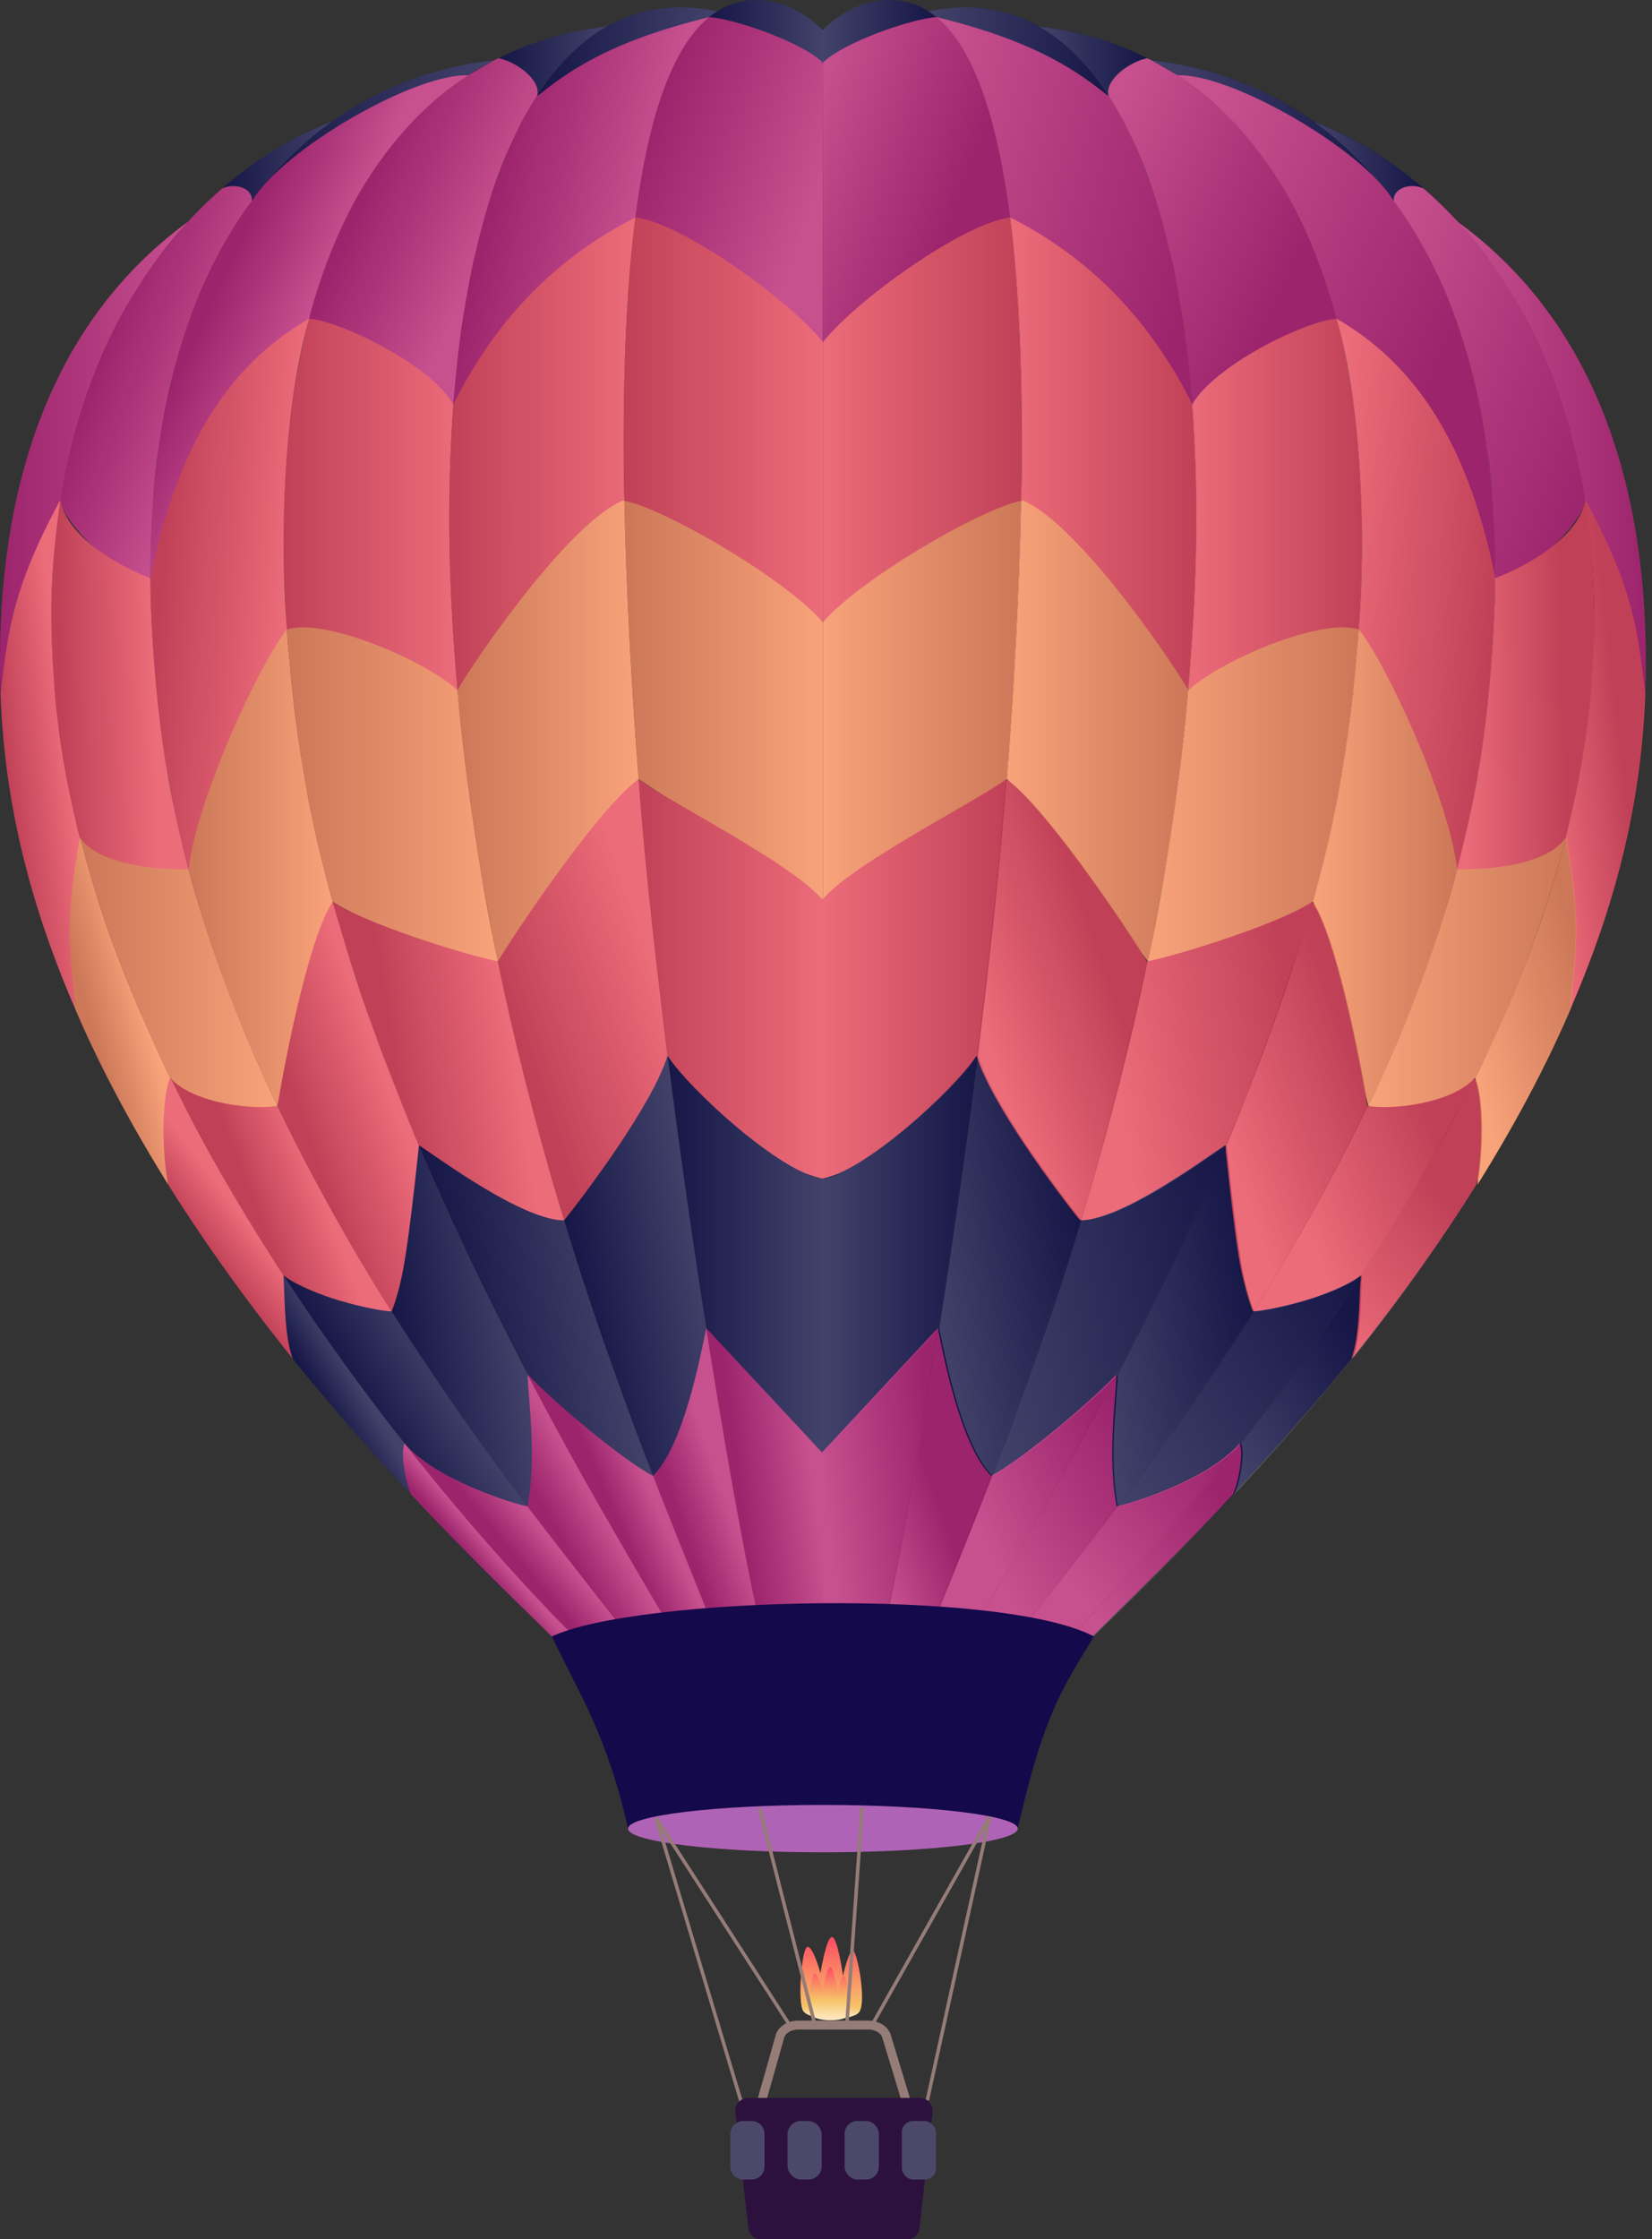 <?xml version="1.0" encoding="UTF-8"?>
<svg xmlns="http://www.w3.org/2000/svg" xmlns:xlink="http://www.w3.org/1999/xlink" viewBox="0 0 436.02 590.58">
  <rect x="0" y="0" width="436.02" height="590.58" fill="#333333" stroke="none"/>
  <defs>
    <style>
      .cls-1 {
        fill: url(#linear-gradient);
      }

      .cls-2 {
        mix-blend-mode: overlay;
        opacity: .19;
      }

      .cls-3 {
        fill: #f68e5b;
      }

      .cls-4 {
        fill: #e84a5b;
      }

      .cls-5 {
        fill: #ba2875;
      }

      .cls-6 {
        fill: #af63b6;
      }

      .cls-7 {
        fill: #14094a;
      }

      .cls-8 {
        fill: #161647;
      }

      .cls-9 {
        fill: #967c77;
      }

      .cls-10 {
        fill: #2c113e;
      }

      .cls-11 {
        fill: #4c4869;
      }

      .cls-12 {
        fill: url(#linear-gradient-8);
      }

      .cls-13 {
        fill: url(#linear-gradient-9);
      }

      .cls-14 {
        fill: url(#linear-gradient-3);
      }

      .cls-15 {
        fill: url(#linear-gradient-4);
      }

      .cls-16 {
        fill: url(#linear-gradient-2);
      }

      .cls-17 {
        fill: url(#linear-gradient-6);
      }

      .cls-18 {
        fill: url(#linear-gradient-7);
      }

      .cls-19 {
        fill: url(#linear-gradient-5);
      }

      .cls-20 {
        fill: url(#linear-gradient-59);
      }

      .cls-21 {
        fill: url(#linear-gradient-57);
      }

      .cls-22 {
        fill: url(#linear-gradient-58);
      }

      .cls-23 {
        fill: url(#linear-gradient-55);
      }

      .cls-24 {
        fill: url(#linear-gradient-56);
      }

      .cls-25 {
        fill: url(#linear-gradient-53);
      }

      .cls-26 {
        fill: url(#linear-gradient-54);
      }

      .cls-27 {
        fill: url(#linear-gradient-51);
      }

      .cls-28 {
        fill: url(#linear-gradient-52);
      }

      .cls-29 {
        fill: url(#linear-gradient-50);
      }

      .cls-30 {
        fill: url(#linear-gradient-77);
      }

      .cls-31 {
        fill: url(#linear-gradient-78);
      }

      .cls-32 {
        fill: url(#linear-gradient-79);
      }

      .cls-33 {
        fill: url(#linear-gradient-74);
      }

      .cls-34 {
        fill: url(#linear-gradient-75);
      }

      .cls-35 {
        fill: url(#linear-gradient-76);
      }

      .cls-36 {
        fill: url(#linear-gradient-70);
      }

      .cls-37 {
        fill: url(#linear-gradient-71);
      }

      .cls-38 {
        fill: url(#linear-gradient-72);
      }

      .cls-39 {
        fill: url(#linear-gradient-73);
      }

      .cls-40 {
        fill: url(#linear-gradient-68);
      }

      .cls-41 {
        fill: url(#linear-gradient-67);
      }

      .cls-42 {
        fill: url(#linear-gradient-69);
      }

      .cls-43 {
        fill: url(#linear-gradient-64);
      }

      .cls-44 {
        fill: url(#linear-gradient-63);
      }

      .cls-45 {
        fill: url(#linear-gradient-66);
      }

      .cls-46 {
        fill: url(#linear-gradient-65);
      }

      .cls-47 {
        fill: url(#linear-gradient-60);
      }

      .cls-48 {
        fill: url(#linear-gradient-62);
      }

      .cls-49 {
        fill: url(#linear-gradient-61);
      }

      .cls-50 {
        fill: url(#linear-gradient-91);
      }

      .cls-51 {
        fill: url(#linear-gradient-95);
      }

      .cls-52 {
        fill: url(#linear-gradient-96);
      }

      .cls-53 {
        fill: url(#linear-gradient-94);
      }

      .cls-54 {
        fill: url(#linear-gradient-92);
      }

      .cls-55 {
        fill: url(#linear-gradient-93);
      }

      .cls-56 {
        fill: url(#linear-gradient-90);
      }

      .cls-57 {
        fill: url(#linear-gradient-81);
      }

      .cls-58 {
        fill: url(#linear-gradient-80);
      }

      .cls-59 {
        fill: url(#linear-gradient-88);
      }

      .cls-60 {
        fill: url(#linear-gradient-89);
      }

      .cls-61 {
        fill: url(#linear-gradient-87);
      }

      .cls-62 {
        fill: url(#linear-gradient-86);
      }

      .cls-63 {
        fill: url(#linear-gradient-85);
      }

      .cls-64 {
        fill: url(#linear-gradient-84);
      }

      .cls-65 {
        fill: url(#linear-gradient-83);
      }

      .cls-66 {
        fill: url(#linear-gradient-82);
      }

      .cls-67 {
        fill: url(#linear-gradient-41);
      }

      .cls-68 {
        fill: url(#linear-gradient-40);
      }

      .cls-69 {
        fill: url(#linear-gradient-43);
      }

      .cls-70 {
        fill: url(#linear-gradient-42);
      }

      .cls-71 {
        fill: url(#linear-gradient-45);
      }

      .cls-72 {
        fill: url(#linear-gradient-46);
      }

      .cls-73 {
        fill: url(#linear-gradient-44);
      }

      .cls-74 {
        fill: url(#linear-gradient-49);
      }

      .cls-75 {
        fill: url(#linear-gradient-47);
      }

      .cls-76 {
        fill: url(#linear-gradient-48);
      }

      .cls-77 {
        fill: url(#linear-gradient-14);
      }

      .cls-78 {
        fill: url(#linear-gradient-18);
      }

      .cls-79 {
        fill: url(#linear-gradient-22);
      }

      .cls-80 {
        fill: url(#linear-gradient-20);
      }

      .cls-81 {
        fill: url(#linear-gradient-21);
      }

      .cls-82 {
        fill: url(#linear-gradient-23);
      }

      .cls-83 {
        fill: url(#linear-gradient-15);
      }

      .cls-84 {
        fill: url(#linear-gradient-19);
      }

      .cls-85 {
        fill: url(#linear-gradient-16);
      }

      .cls-86 {
        fill: url(#linear-gradient-17);
      }

      .cls-87 {
        fill: url(#linear-gradient-13);
      }

      .cls-88 {
        fill: url(#linear-gradient-12);
      }

      .cls-89 {
        fill: url(#linear-gradient-10);
      }

      .cls-90 {
        fill: url(#linear-gradient-11);
      }

      .cls-91 {
        fill: url(#linear-gradient-27);
      }

      .cls-92 {
        fill: url(#linear-gradient-24);
      }

      .cls-93 {
        fill: url(#linear-gradient-26);
      }

      .cls-94 {
        fill: url(#linear-gradient-38);
      }

      .cls-95 {
        fill: url(#linear-gradient-35);
      }

      .cls-96 {
        fill: url(#linear-gradient-37);
      }

      .cls-97 {
        fill: url(#linear-gradient-34);
      }

      .cls-98 {
        fill: url(#linear-gradient-39);
      }

      .cls-99 {
        fill: url(#linear-gradient-36);
      }

      .cls-100 {
        fill: url(#linear-gradient-25);
      }

      .cls-101 {
        fill: url(#linear-gradient-28);
      }

      .cls-102 {
        fill: url(#linear-gradient-29);
      }

      .cls-103 {
        fill: url(#linear-gradient-33);
      }

      .cls-104 {
        fill: url(#linear-gradient-30);
      }

      .cls-105 {
        fill: url(#linear-gradient-32);
      }

      .cls-106 {
        fill: url(#linear-gradient-31);
      }

      .cls-107 {
        isolation: isolate;
      }
    </style>
    <linearGradient id="linear-gradient" x1="58.66" y1="42.46" x2="87.73" y2="42.46" gradientUnits="userSpaceOnUse">
      <stop offset="0" stop-color="#161647"/>
      <stop offset="1" stop-color="#fff"/>
    </linearGradient>
    <linearGradient id="linear-gradient-2" x1="66.61" y1="34.38" x2="130.46" y2="34.38" xlink:href="#linear-gradient"/>
    <linearGradient id="linear-gradient-3" x1="124.12" y1="17.72" x2="130.46" y2="17.72" xlink:href="#linear-gradient"/>
    <linearGradient id="linear-gradient-4" x1="131.54" y1="16.08" x2="160.17" y2="16.08" xlink:href="#linear-gradient"/>
    <linearGradient id="linear-gradient-5" x1="141.81" y1="13.54" x2="189.31" y2="13.54" xlink:href="#linear-gradient"/>
    <linearGradient id="linear-gradient-6" x1="187.19" y1="8.28" x2="217.19" y2="8.28" xlink:href="#linear-gradient"/>
    <linearGradient id="linear-gradient-7" x1="130.95" y1="15.48" x2="131.54" y2="15.48" xlink:href="#linear-gradient"/>
    <linearGradient id="linear-gradient-8" x1="217.19" y1="16.73" x2="217.68" y2="16.73" xlink:href="#linear-gradient"/>
    <linearGradient id="linear-gradient-9" x1="171.25" y1="35.86" x2="215.41" y2="51.41" xlink:href="#linear-gradient"/>
    <linearGradient id="linear-gradient-10" x1="130.99" y1="50.05" x2="168.93" y2="59.38" xlink:href="#linear-gradient"/>
    <linearGradient id="linear-gradient-11" x1="97.65" y1="48.21" x2="129.37" y2="62.51" xlink:href="#linear-gradient"/>
    <linearGradient id="linear-gradient-12" x1="57.79" y1="75.18" x2="80.8" y2="85.76" xlink:href="#linear-gradient"/>
    <linearGradient id="linear-gradient-13" x1="27.14" y1="92.2" x2="57.61" y2="103.29" xlink:href="#linear-gradient"/>
    <linearGradient id="linear-gradient-14" x1="0" y1="120.7" x2="49.59" y2="120.7" xlink:href="#linear-gradient"/>
    <linearGradient id="linear-gradient-15" x1="13.56" y1="163.3" x2="14.29" y2="163.3" xlink:href="#linear-gradient"/>
    <linearGradient id="linear-gradient-16" x1="13.56" y1="163.3" x2="14.29" y2="163.3" xlink:href="#linear-gradient"/>
    <linearGradient id="linear-gradient-17" x1="164.61" y1="110.76" x2="217.19" y2="110.76" xlink:href="#linear-gradient"/>
    <linearGradient id="linear-gradient-18" x1="118.54" y1="119.7" x2="167.71" y2="119.7" xlink:href="#linear-gradient"/>
    <linearGradient id="linear-gradient-19" x1="74.82" y1="133.07" x2="120.72" y2="133.07" xlink:href="#linear-gradient"/>
    <linearGradient id="linear-gradient-20" x1="42.28" y1="154.93" x2="75.87" y2="157.41" xlink:href="#linear-gradient"/>
    <linearGradient id="linear-gradient-21" x1="15.88" y1="181.31" x2="40.76" y2="180.69" xlink:href="#linear-gradient"/>
    <linearGradient id="linear-gradient-22" x1="1.41" y1="200.88" x2="17.58" y2="199.01" xlink:href="#linear-gradient"/>
    <linearGradient id="linear-gradient-23" x1="13.56" y1="163.3" x2="14.29" y2="163.3" xlink:href="#linear-gradient"/>
    <linearGradient id="linear-gradient-24" x1="164.79" y1="184.72" x2="217.19" y2="184.72" xlink:href="#linear-gradient"/>
    <linearGradient id="linear-gradient-25" x1="120.72" y1="192.77" x2="168.56" y2="192.77" xlink:href="#linear-gradient"/>
    <linearGradient id="linear-gradient-26" x1="75.72" y1="209.52" x2="131.39" y2="209.52" xlink:href="#linear-gradient"/>
    <linearGradient id="linear-gradient-27" x1="49.78" y1="228.85" x2="87.81" y2="228.85" xlink:href="#linear-gradient"/>
    <linearGradient id="linear-gradient-28" x1="21.12" y1="256.69" x2="73.21" y2="256.69" xlink:href="#linear-gradient"/>
    <linearGradient id="linear-gradient-29" x1="23.6" y1="269.04" x2="37.9" y2="265.31" xlink:href="#linear-gradient"/>
    <linearGradient id="linear-gradient-30" x1="346.57" y1="42.46" x2="375.64" y2="42.46" gradientUnits="userSpaceOnUse">
      <stop offset="0" stop-color="#fff"/>
      <stop offset="1" stop-color="#161647"/>
    </linearGradient>
    <linearGradient id="linear-gradient-31" x1="303.84" y1="34.38" x2="367.69" y2="34.38" xlink:href="#linear-gradient-30"/>
    <linearGradient id="linear-gradient-32" x1="303.84" y1="17.72" x2="310.19" y2="17.72" xlink:href="#linear-gradient-30"/>
    <linearGradient id="linear-gradient-33" x1="274.14" y1="16.08" x2="302.76" y2="16.08" xlink:href="#linear-gradient-30"/>
    <linearGradient id="linear-gradient-34" x1="244.99" y1="13.54" x2="292.5" y2="13.54" xlink:href="#linear-gradient-30"/>
    <linearGradient id="linear-gradient-35" x1="217.11" y1="8.28" x2="247.12" y2="8.28" xlink:href="#linear-gradient-30"/>
    <linearGradient id="linear-gradient-36" x1="302.76" y1="15.48" x2="303.36" y2="15.48" xlink:href="#linear-gradient-30"/>
    <linearGradient id="linear-gradient-37" x1="216.63" y1="16.73" x2="217.11" y2="16.73" xlink:href="#linear-gradient-30"/>
    <linearGradient id="linear-gradient-38" x1="209.43" y1="39.42" x2="252.48" y2="54.58" xlink:href="#linear-gradient-30"/>
    <linearGradient id="linear-gradient-39" x1="239.87" y1="45.48" x2="315.6" y2="64.1" xlink:href="#linear-gradient-30"/>
    <linearGradient id="linear-gradient-40" x1="284.27" y1="49.97" x2="339.3" y2="74.78" xlink:href="#linear-gradient-30"/>
    <linearGradient id="linear-gradient-41" x1="304.55" y1="62.3" x2="379.34" y2="96.66" xlink:href="#linear-gradient-30"/>
    <linearGradient id="linear-gradient-42" x1="354.11" y1="89.79" x2="424.58" y2="115.44" xlink:href="#linear-gradient-30"/>
    <linearGradient id="linear-gradient-43" x1="384.71" y1="120.7" x2="434.3" y2="120.7" xlink:href="#linear-gradient-30"/>
    <linearGradient id="linear-gradient-44" x1="420.02" y1="163.3" x2="420.74" y2="163.3" xlink:href="#linear-gradient-30"/>
    <linearGradient id="linear-gradient-45" x1="420.02" y1="163.3" x2="420.74" y2="163.3" xlink:href="#linear-gradient-30"/>
    <linearGradient id="linear-gradient-46" x1="217.11" y1="110.76" x2="269.69" y2="110.76" xlink:href="#linear-gradient-30"/>
    <linearGradient id="linear-gradient-47" x1="266.6" y1="119.7" x2="315.76" y2="119.7" xlink:href="#linear-gradient-30"/>
    <linearGradient id="linear-gradient-48" x1="313.58" y1="133.07" x2="359.48" y2="133.07" xlink:href="#linear-gradient-30"/>
    <linearGradient id="linear-gradient-49" x1="351" y1="155.35" x2="394.2" y2="158.55" xlink:href="#linear-gradient-30"/>
    <linearGradient id="linear-gradient-50" x1="385.43" y1="181.43" x2="412.68" y2="180.75" xlink:href="#linear-gradient-30"/>
    <linearGradient id="linear-gradient-51" x1="406.72" y1="200.1" x2="427.88" y2="197.66" xlink:href="#linear-gradient-30"/>
    <linearGradient id="linear-gradient-52" x1="420.02" y1="163.3" x2="420.74" y2="163.3" xlink:href="#linear-gradient-30"/>
    <linearGradient id="linear-gradient-53" x1="217.11" y1="184.72" x2="269.51" y2="184.72" xlink:href="#linear-gradient-30"/>
    <linearGradient id="linear-gradient-54" x1="265.74" y1="192.77" x2="313.58" y2="192.77" xlink:href="#linear-gradient-30"/>
    <linearGradient id="linear-gradient-55" x1="302.91" y1="209.52" x2="358.59" y2="209.52" xlink:href="#linear-gradient-30"/>
    <linearGradient id="linear-gradient-56" x1="346.5" y1="228.85" x2="384.53" y2="228.85" xlink:href="#linear-gradient-30"/>
    <linearGradient id="linear-gradient-57" x1="361.09" y1="256.69" x2="413.19" y2="256.69" xlink:href="#linear-gradient-30"/>
    <linearGradient id="linear-gradient-58" x1="386.02" y1="270.71" x2="419.11" y2="262.08" xlink:href="#linear-gradient-30"/>
    <linearGradient id="linear-gradient-59" x1="217.11" y1="258.22" x2="265.74" y2="258.22" xlink:href="#linear-gradient-30"/>
    <linearGradient id="linear-gradient-60" x1="258.77" y1="269.29" x2="292.89" y2="257.92" xlink:href="#linear-gradient-30"/>
    <linearGradient id="linear-gradient-61" x1="293.93" y1="283.51" x2="342.59" y2="275.73" xlink:href="#linear-gradient-30"/>
    <linearGradient id="linear-gradient-62" x1="322.21" y1="297.65" x2="359.43" y2="284.57" xlink:href="#linear-gradient-30"/>
    <linearGradient id="linear-gradient-63" x1="343.66" y1="321.03" x2="381.88" y2="306.33" xlink:href="#linear-gradient-30"/>
    <linearGradient id="linear-gradient-64" x1="343.92" y1="343.29" x2="380.98" y2="315.5" xlink:href="#linear-gradient-30"/>
    <linearGradient id="linear-gradient-65" x1="217.11" y1="330.92" x2="258.09" y2="330.92" xlink:href="#linear-gradient-30"/>
    <linearGradient id="linear-gradient-66" x1="244.7" y1="336.57" x2="286.69" y2="329.17" xlink:href="#linear-gradient-30"/>
    <linearGradient id="linear-gradient-67" x1="255.41" y1="352.26" x2="330.26" y2="339.06" xlink:href="#linear-gradient-30"/>
    <linearGradient id="linear-gradient-68" x1="287.28" y1="353.61" x2="331.44" y2="345.83" xlink:href="#linear-gradient-30"/>
    <linearGradient id="linear-gradient-69" x1="289.39" y1="387.38" x2="364" y2="344.3" xlink:href="#linear-gradient-30"/>
    <linearGradient id="linear-gradient-70" x1="319.8" y1="378.98" x2="359.39" y2="355.23" xlink:href="#linear-gradient-30"/>
    <linearGradient id="linear-gradient-71" x1="259.6" y1="409.72" x2="302.44" y2="385.23" xlink:href="#linear-gradient-30"/>
    <linearGradient id="linear-gradient-72" x1="217.53" y1="393.92" x2="247.53" y2="390.05" xlink:href="#linear-gradient-30"/>
    <linearGradient id="linear-gradient-73" x1="226.14" y1="398.09" x2="245.83" y2="391.2" xlink:href="#linear-gradient-30"/>
    <linearGradient id="linear-gradient-74" x1="259.28" y1="404.17" x2="296.57" y2="387.86" xlink:href="#linear-gradient-30"/>
    <linearGradient id="linear-gradient-75" x1="283.46" y1="419" x2="323.52" y2="385.62" xlink:href="#linear-gradient-30"/>
    <linearGradient id="linear-gradient-76" x1="287.18" y1="424.09" x2="322.33" y2="393.96" xlink:href="#linear-gradient-30"/>
    <linearGradient id="linear-gradient-77" x1="168.56" y1="258.22" x2="217.19" y2="258.22" xlink:href="#linear-gradient"/>
    <linearGradient id="linear-gradient-78" x1="136.43" y1="271.12" x2="173.75" y2="258.68" xlink:href="#linear-gradient"/>
    <linearGradient id="linear-gradient-79" x1="104.27" y1="282.12" x2="135.37" y2="277.15" xlink:href="#linear-gradient"/>
    <linearGradient id="linear-gradient-80" x1="80.27" y1="297.23" x2="103.28" y2="289.14" xlink:href="#linear-gradient"/>
    <linearGradient id="linear-gradient-81" x1="67.26" y1="317.77" x2="83.43" y2="311.55" xlink:href="#linear-gradient"/>
    <linearGradient id="linear-gradient-82" x1="53.15" y1="327.33" x2="63.1" y2="319.87" xlink:href="#linear-gradient"/>
    <linearGradient id="linear-gradient-83" x1="176.21" y1="330.92" x2="217.19" y2="330.92" xlink:href="#linear-gradient"/>
    <linearGradient id="linear-gradient-84" x1="151.71" y1="337.85" x2="185.62" y2="331.87" xlink:href="#linear-gradient"/>
    <linearGradient id="linear-gradient-85" x1="118.96" y1="349.63" x2="163.98" y2="341.69" xlink:href="#linear-gradient"/>
    <linearGradient id="linear-gradient-86" x1="104.67" y1="353.27" x2="136.8" y2="347.61" xlink:href="#linear-gradient"/>
    <linearGradient id="linear-gradient-87" x1="96.08" y1="373.18" x2="117.97" y2="360.54" xlink:href="#linear-gradient"/>
    <linearGradient id="linear-gradient-88" x1="84.69" y1="369.48" x2="94.02" y2="363.88" xlink:href="#linear-gradient"/>
    <linearGradient id="linear-gradient-89" x1="147.01" y1="403.8" x2="157.89" y2="397.58" xlink:href="#linear-gradient"/>
    <linearGradient id="linear-gradient-90" x1="195.15" y1="391.82" x2="214.43" y2="389.34" xlink:href="#linear-gradient"/>
    <linearGradient id="linear-gradient-91" x1="178.01" y1="396.52" x2="190.45" y2="392.16" xlink:href="#linear-gradient"/>
    <linearGradient id="linear-gradient-92" x1="161.84" y1="398.12" x2="171.79" y2="393.76" xlink:href="#linear-gradient"/>
    <linearGradient id="linear-gradient-93" x1="134.04" y1="408.09" x2="141.51" y2="401.87" xlink:href="#linear-gradient"/>
    <linearGradient id="linear-gradient-94" x1="123.99" y1="410.63" x2="128.35" y2="406.9" xlink:href="#linear-gradient"/>
    <linearGradient id="linear-gradient-95" x1="219.37" y1="531.97" x2="219.49" y2="510.78" gradientUnits="userSpaceOnUse">
      <stop offset="0" stop-color="#ffe8c0"/>
      <stop offset=".12" stop-color="#f6c468"/>
      <stop offset="1" stop-color="#ff4963"/>
    </linearGradient>
    <linearGradient id="linear-gradient-96" x1="219" y1="532.51" x2="219.08" y2="518.75" gradientUnits="userSpaceOnUse">
      <stop offset="0" stop-color="#ffe8c0"/>
      <stop offset=".36" stop-color="#f6c468"/>
      <stop offset="1" stop-color="#ff4963"/>
    </linearGradient>
  </defs>
  <g class="cls-107">
    <g id="Layer_1" data-name="Layer 1">
      <g>
        <g>
          <g>
            <g>
              <path class="cls-8" d="m66.5,52.91l.07-.04h.04c5.25-7.22,12.8-14.94,21.12-20.86-9.85,3.77-19.82,9.63-29.07,17.69l7.84,3.21Z"/>
              <path class="cls-8" d="m66.61,52.88c60.34-34.93,57.13-33.04,57.51-33.33,2.09-1.31,4.18-2.57,6.34-3.66-22.2,2.37-41.47,12.64-54.75,26.38-2.86,2.86-6.62,7.18-9.11,10.6Z"/>
              <path class="cls-8" d="m130.46,15.89c-2.16,1.08-4.25,2.35-6.34,3.66l6.34-3.66Z"/>
              <path class="cls-8" d="m141.81,25.15c.4-.4,2.95-5.01,8.47-10.52.11-.11.22-.26.34-.34.11-.15.22-.22.34-.34.55-.55,1.12-1.08,1.94-1.75,1.83-1.64,4.34-3.53,7.28-5.19-10.04,1.12-19.67,3.84-28.62,8.36l10.26,9.78Z"/>
              <path class="cls-8" d="m160.17,7.01c-11.5,6.5-17.72,17.5-18.36,18.14C196.62.22,184.92,5.75,189.31,2.98c-10.93-2.28-20.64-.78-29.15,4.03Z"/>
              <path class="cls-8" d="m196.37.26c-3.71.64-6.49,2.13-9.18,4.25l30,12.05v-8.51s-8.55-9.74-20.82-7.8Z"/>
              <path class="cls-8" d="m130.95,15.63c.19-.07.37-.19.6-.26l-.04-.04-.56.3Z"/>
              <path class="cls-8" d="m367.77,52.88h.04l.07.04,7.84-3.21c-9.26-8.06-19.22-13.92-29.07-17.69,8.32,5.92,15.87,13.64,21.12,20.86Z"/>
              <path class="cls-8" d="m303.92,15.89c2.16,1.08,4.25,2.35,6.34,3.66.37.28-2.84-1.6,57.51,33.33-2.49-3.42-6.24-7.74-9.11-10.6-13.27-13.75-32.54-24.01-54.75-26.38Z"/>
              <path class="cls-8" d="m310.26,19.55c-2.09-1.31-4.18-2.57-6.34-3.66l6.34,3.66Z"/>
              <path class="cls-8" d="m281.49,12.2c.82.68,1.39,1.21,1.94,1.75.11.11.22.19.34.34.11.07.22.22.34.34,5.52,5.52,8.07,10.13,8.47,10.52l10.26-9.78c-8.96-4.52-18.58-7.24-28.62-8.36,2.94,1.66,5.45,3.54,7.28,5.19Z"/>
              <path class="cls-8" d="m274.21,7.01c-8.51-4.81-18.21-6.31-29.15-4.03,4.39,2.77-7.31-2.76,47.51,22.17-.64-.64-6.86-11.64-18.36-18.14Z"/>
              <path class="cls-8" d="m217.19,8.06v8.51l30-12.05c-2.69-2.12-5.47-3.62-9.18-4.25-12.28-1.94-20.82,7.8-20.82,7.8Z"/>
              <path class="cls-8" d="m302.84,15.37c.22.07.41.19.6.26l-.56-.3-.04.04Z"/>
            </g>
            <g>
              <path class="cls-5" d="m167.71,57.35l49.48,32.95V16.56c-4.7-5.01-22.8-11.53-30-12.05-12.65,10.29-17.4,36.67-19.48,52.84Z"/>
              <path class="cls-5" d="m137.44,32.61v.04c-5.54,11.07-10.4,23.88-14.37,46.05-1.03,5.15-2.65,18.56-2.65,19.44-.24,1.76-.2,1.9-.78,8.47h.04l48.03-49.26c2.09-16.21,6.83-42.56,19.48-52.84-27.35,6.69-37.75,14.84-45.57,20.97-1.02,1.53-2.21,3.43-4.18,7.13Z"/>
              <path class="cls-5" d="m131.54,15.37c-.64.21-2.85,1.54-7.43,4.18-.39.3-2.88,1.78-6.34,4.55-.43.22-5.09,4.23-5.63,4.78-5.03,4.75-9.66,10.26-13.55,16.08-2.76,3.99-5.68,9.36-7.84,13.77h-.04c-.23.59-5.33,10.55-9.14,25.34,9.12,1.36,32.8,13.49,38.07,22.54.26-2.86,1.04-12.27,1.9-17.88,0-1.29,2.39-15.69,3.62-20.6,4.21-18.4,8.05-27.04,12.28-35.49v-.04c2.08-3.89,3.26-5.74,4.18-7.13.04-.11.11-.22.19-.34.95-4.07-5.56-8.9-10.26-9.78Z"/>
              <path class="cls-5" d="m66.61,52.88h-.04c-.25.37-3.44,4.33-8.14,12.65v.04c-2.39,4.22-4.42,8.73-6.19,12.95-5.3,12.64-9.5,30.59-10.75,42.54,0,.11-.04.19-.04.3-.22,1.49-.37,3.02-.52,4.59,0,1.19-1.23,8.07-1.23,26.53l41.83-68.4h.04c3.72-14.43,8.82-24.52,9.14-25.34h.04c6.73-14.31,17.46-28.29,30.49-37.24.6-.41,1.19-.82,1.79-1.23.22-.15.41-.26.63-.41-14.09-.57-48.72,19.32-57.06,33.03Z"/>
              <path class="cls-5" d="m58.66,49.7c-9.61,8.24-18.4,19.16-24.71,30.08-1.61,2.86-1.64,2.75-2.13,3.84-6.86,12.28-12.9,29.38-15.9,48.37.05,3.94,12.24,18.84,23.77,20.49,0-15.11,1.12-27.64,2.05-33.51.04-.34.11-.63.15-.97,1.93-14.9,6.82-33.19,13.77-47.1.22-.66,2.27-4.48,2.76-5.34v-.04c5.68-10.07,8.5-12.83,8.06-12.61.14-3.46-4.61-4.71-7.84-3.21Z"/>
              <path class="cls-5" d="m.14,182.89l15.75-50.94.04.04c2.69-17.04,8.26-35.13,16.87-50.19.61-1.21,4.71-7.93,6.12-9.85,4.55-6.65,7.55-10,10.67-13.44C10.34,87.15-1.48,134.75.14,182.89Z"/>
            </g>
            <g>
              <path class="cls-5" d="m247.2,4.51c-7.2.52-25.31,7.05-30,12.05v73.74l49.48-32.95c-2.08-16.17-6.83-42.55-19.48-52.84Z"/>
              <path class="cls-5" d="m311.31,78.7c-3.96-22.17-8.83-34.98-14.37-46.05v-.04c-1.97-3.7-3.16-5.6-4.18-7.13-7.82-6.13-18.21-14.28-45.57-20.97,12.65,10.29,17.39,36.63,19.48,52.84l48.03,49.26h.04c-.58-6.57-.55-6.71-.78-8.47,0-.88-1.62-14.3-2.65-19.44Z"/>
              <path class="cls-5" d="m343.63,58.73c-2.16-4.41-5.08-9.78-7.84-13.77-3.88-5.82-8.51-11.33-13.55-16.08-.54-.55-5.2-4.56-5.63-4.78-3.47-2.77-5.95-4.26-6.34-4.55-4.57-2.64-6.79-3.97-7.43-4.18-4.7.88-11.21,5.71-10.26,9.78.07.11.15.22.19.34.92,1.39,2.1,3.24,4.18,7.13v.04c4.22,8.45,8.06,17.09,12.28,35.49,1.23,4.91,3.62,19.31,3.62,20.6.86,5.61,1.65,15.01,1.9,17.88,5.26-9.05,28.94-21.18,38.07-22.54-3.82-14.79-8.91-24.75-9.14-25.34h-.04Z"/>
              <path class="cls-5" d="m392.93,121.36c0-.11-.04-.19-.04-.3-1.25-11.95-5.45-29.91-10.75-42.54-1.78-4.22-3.8-8.73-6.19-12.95v-.04c-4.69-8.32-7.89-12.28-8.14-12.65h-.04c-8.34-13.7-42.97-33.6-57.06-33.03.22.15.41.26.63.41.6.41,1.19.82,1.79,1.23,13.03,8.95,23.76,22.94,30.49,37.24h.04c.33.82,5.42,10.91,9.14,25.34h.04l41.83,68.4c0-18.47-1.23-25.35-1.23-26.53-.15-1.57-.3-3.1-.52-4.59Z"/>
              <path class="cls-5" d="m400.43,79.78c-6.3-10.92-15.09-21.84-24.7-30.08-3.22-1.5-7.98-.25-7.84,3.21-.44-.22,2.38,2.55,8.06,12.61v.04c.49.86,2.54,4.68,2.76,5.34,6.95,13.9,11.84,32.19,13.77,47.1.04.34.11.64.15.97.93,5.87,2.05,18.4,2.05,33.51,11.53-1.64,23.72-16.55,23.77-20.49-2.99-18.98-9.04-36.09-15.9-48.37-.49-1.1-.52-.98-2.13-3.84Z"/>
              <path class="cls-5" d="m384.79,58.51c3.13,3.44,6.12,6.78,10.67,13.44,1.41,1.92,5.51,8.64,6.12,9.85,8.61,15.07,14.18,33.15,16.87,50.19l.04-.04,15.75,50.94c1.63-48.14-10.19-95.75-49.45-124.38Z"/>
            </g>
            <g>
              <path class="cls-4" d="m14.29,180.95c-.97-12.58-.93-24.33,0-35.3-.93,10.97-1.01,22.73,0,35.3Z"/>
              <path class="cls-4" d="m14.29,180.95c-.97-12.58-.93-24.33,0-35.3-.93,10.97-1.01,22.73,0,35.3Z"/>
              <path class="cls-4" d="m167.71,57.35c-2.97,23.23-3.43,51.1-2.91,74.71,12.43,3.62,42.29,22.05,52.4,32.09v-73.85c-8.31-10.74-37.01-31.48-49.48-32.95Z"/>
              <path class="cls-4" d="m119.68,106.61h-.04c-2.05,28.42-.97,51.32,1.08,75.42l43.89-50.08c.44.26,0,1.14,0-14.59-.04-24.52,1.08-44.26,3.1-60.01-22.03,11.18-37.46,28.11-48.03,49.26Z"/>
              <path class="cls-4" d="m119.64,106.61c-5.85-10.25-29.76-21.99-38.07-22.54-4.97,18.75-6.75,38.75-6.75,57.99,0,7.42.44,18.25.9,23.96l45.01,16.05v-.04c-2.19-25.65-3.02-48.54-1.08-75.42Z"/>
              <path class="cls-4" d="m81.54,84.07c-24.89,14.35-36.03,39.71-41.83,68.4,0,10.61.93,23.63,2.13,34.22,1.36,13.22,4.13,28.54,7.95,42.54l25.94-63.22c-1.96-24.52-.94-58.16,5.86-81.95h-.04Z"/>
              <path class="cls-4" d="m39.7,152.48c-3.75-1.33-21.52-9.02-23.77-20.49-.12.83-.53,3.16-.78,5.52-3.46,27.29-1.06,57.51,5.93,83.41h.04c2.75,5.86,19.6,10.84,28.66,8.32-1.82-6.65-4.55-18.57-5.71-26.2-2.41-13.68-4.37-35.62-4.37-50.57Z"/>
              <path class="cls-4" d="m14.74,185.99c-2.06-23.12-1.28-36.73,1.19-54l-.04-.04C3.04,155.59,2.05,167.16.14,183.12c.99,25.7,6.35,52.07,19.67,82.89l1.27-45.08c-.97-3.59-3.09-12.69-4.44-20.82-.63-4.42-.62-2.98-1.9-14.11Z"/>
              <path class="cls-4" d="m14.29,180.95c-.97-12.58-.93-24.33,0-35.3-.93,10.97-1.01,22.73,0,35.3Z"/>
            </g>
            <g>
              <path class="cls-4" d="m420.09,180.95c1.01-12.58.93-24.33,0-35.3.93,10.97.97,22.73,0,35.3Z"/>
              <path class="cls-4" d="m420.09,180.95c1.01-12.58.93-24.33,0-35.3.93,10.97.97,22.73,0,35.3Z"/>
              <path class="cls-4" d="m217.19,90.31v73.85c10.11-10.04,39.96-28.48,52.4-32.09.52-23.61.06-51.48-2.91-74.71-12.48,1.48-41.17,22.21-49.48,32.95Z"/>
              <path class="cls-4" d="m314.7,106.61c-10.57-21.15-26-38.08-48.03-49.26,2.02,15.75,3.13,35.49,3.1,60.01,0,15.73-.44,14.85,0,14.59l43.89,50.08c2.05-24.1,3.13-47,1.08-75.42h-.04Z"/>
              <path class="cls-4" d="m314.74,106.61c1.94,26.89,1.1,49.77-1.08,75.42v.04l45.01-16.05c.46-5.71.9-16.54.9-23.96,0-19.25-1.78-39.24-6.75-57.99-8.3.55-32.21,12.29-38.07,22.54Z"/>
              <path class="cls-4" d="m352.84,84.07h-.04c6.8,23.79,7.82,57.43,5.86,81.95l25.94,63.22c3.82-14.01,6.59-29.33,7.95-42.54,1.2-10.59,2.13-23.61,2.13-34.22-5.8-28.69-16.94-54.06-41.83-68.4Z"/>
              <path class="cls-4" d="m418.45,131.99c-2.25,11.46-20.02,19.16-23.77,20.49,0,14.95-1.95,36.89-4.37,50.57-1.16,7.63-3.89,19.54-5.71,26.2,9.06,2.52,25.91-2.47,28.66-8.32h.04c6.99-25.9,9.39-56.12,5.93-83.41-.25-2.36-.66-4.69-.78-5.52Z"/>
              <path class="cls-4" d="m418.45,131.99c2.47,17.27,3.25,30.88,1.19,54-1.28,11.12-1.27,9.68-1.9,14.11-1.35,8.13-3.47,17.24-4.44,20.82l1.27,45.08c13.32-30.82,18.68-57.19,19.67-82.89-1.91-15.95-2.89-27.53-15.75-51.16l-.04.04Z"/>
              <path class="cls-4" d="m420.09,180.95c1.01-12.58.93-24.33,0-35.3.93,10.97.97,22.73,0,35.3Z"/>
            </g>
            <g>
              <path class="cls-3" d="m164.79,132.07c.46,23.92,2.09,52.61,3.77,73.44l48.63,31.87v-73.22c-8.99-10.78-41.17-29.86-52.4-32.09Z"/>
              <path class="cls-3" d="m164.61,131.95c-13.23,5.15-36.75,38.06-43.89,50.08,0,2.01,2.38,23.9,4.89,39.56.1,1.22,1.98,12.05,2.05,12.43.08.41,2.15,12.17,3.73,19.56l37.17-48.07c-1.72-21.28-3.32-49.87-3.77-73.44l-.19-.11Z"/>
              <path class="cls-3" d="m75.72,166.03c0,1.55,1.82,22.39,4.1,35.79.22,1.77,1.4,8.05,1.83,10.19,1.66,9.13,5.62,24.21,6.16,25.82,7.86,5.15,32.93,14.99,43.59,15.75-5.14-23.96-9.22-54.02-10.67-71.5-6.93-6.86-34.31-19.4-45.01-16.05Z"/>
              <path class="cls-3" d="m77.21,182.45c-.46-4.1-1.49-14.98-1.49-16.42-6.71,8.2-23.61,43.78-25.94,63.22,2.3,8.43,3.82,13.66,7.61,24.44,3.85,11.02,9.91,25.78,15.82,37.99l14.59-53.85c-.36-1.09-2.22-8.29-2.87-10.97-3.71-14.84-6.14-29.79-7.73-44.41Z"/>
              <path class="cls-3" d="m21.12,220.92c4.42,16.85,10.24,34.04,19.26,53.66.04.15.11.26.19.37,1.62,3.61,3.65,7.86,4.4,9.37,3.39,5.4,22.5,10.01,28.25,7.35-10.77-22.26-19.45-46.79-23.44-62.43-4.85.16-23.03-.19-28.66-8.32Z"/>
              <path class="cls-3" d="m21.12,220.92h-.04c-4.47,25.06-2.3,29.17-1.27,45.12,6.84,15.95,15.4,31.7,24.56,46.35l.6-28.06c-2.85-5.7-8.5-18.41-8.99-19.74-6.6-15.63-10.95-28.76-14.85-43.66Z"/>
            </g>
            <g>
              <path class="cls-3" d="m217.19,164.16v73.22l48.63-31.87c1.68-20.83,3.31-49.52,3.77-73.44-11.23,2.24-43.41,21.32-52.4,32.09Z"/>
              <path class="cls-3" d="m269.77,131.95l-.19.11c-.45,23.58-2.05,52.16-3.77,73.44l37.17,48.07c1.59-7.39,3.65-19.14,3.73-19.56.08-.38,1.95-11.21,2.05-12.43,2.5-15.66,4.89-37.55,4.89-39.56-7.14-12.03-30.65-44.93-43.89-50.08Z"/>
              <path class="cls-3" d="m313.66,182.07c-1.45,17.48-5.53,47.54-10.67,71.5,10.66-.76,35.72-10.59,43.59-15.75.54-1.61,4.5-16.69,6.16-25.82.42-2.14,1.61-8.41,1.83-10.19,2.29-13.4,4.1-34.24,4.1-35.79-10.7-3.35-38.08,9.19-45.01,16.05Z"/>
              <path class="cls-3" d="m357.17,182.45c-1.59,14.62-4.02,29.57-7.73,44.41-.66,2.68-2.51,9.88-2.87,10.97l14.59,53.85c5.91-12.21,11.98-26.97,15.82-37.99,3.79-10.79,5.31-16.01,7.61-24.44-2.33-19.44-19.23-55.02-25.94-63.22,0,1.43-1.04,12.32-1.49,16.42Z"/>
              <path class="cls-3" d="m384.6,229.24c-3.98,15.65-12.66,40.18-23.44,62.43,5.75,2.66,24.86-1.95,28.25-7.35.75-1.51,2.78-5.76,4.4-9.37.07-.11.15-.22.19-.37,9.01-19.62,14.84-36.81,19.26-53.66-5.64,8.13-23.81,8.48-28.66,8.32Z"/>
              <path class="cls-3" d="m413.26,220.92c-3.91,14.91-8.26,28.04-14.85,43.66-.5,1.33-6.14,14.04-8.99,19.74l.6,28.06c9.16-14.65,17.72-30.4,24.56-46.35,1.03-15.95,3.2-20.06-1.27-45.12h-.04Z"/>
            </g>
            <g>
              <path class="cls-4" d="m168.56,205.51c1.76,24.56,5.18,53.01,7.61,72.96,6.81,11.28,17.43,25.95,41.01,32.47v-73.56c-8.74-10.07-40.53-25.78-48.63-31.87Z"/>
              <path class="cls-4" d="m131.39,253.58c3.78,18.89,10.55,45.6,17.5,68.29,13.62-10.22,28-40.46,27.28-43.4-2.48-20.39-5.87-48.53-7.61-72.96-9.46,6.62-29.85,36.16-37.17,48.07Z"/>
              <path class="cls-4" d="m87.81,237.83c.97,4.85,10.82,36.64,22.76,64.3v-.07c7.07,7.56,29.18,20.25,38.33,19.85v-.04c-7.43-24.23-13.95-50.55-17.5-68.29-9.64-1.99-35.57-10.25-43.59-15.75Z"/>
              <path class="cls-4" d="m100.91,277.91c-4.38-12.04-6.93-19-10.93-32.58-.9-2.95-2.08-7.06-2.16-7.5-6.23,9.22-12.48,41.16-14.59,53.85,8.58,18.1,20.24,38.77,30.15,54.19,2.73-6.58,8.11-31.49,7.2-43.74-2.96-6.86-7.06-17.47-9.66-24.22Z"/>
              <path class="cls-4" d="m44.96,284.33s.04.11.07.15c8.88,17.96,18.14,34.02,29.78,51.95h.04c4.16,3.45,21.77,10,28.51,9.48v-.04c-9.38-14.59-21.39-35.72-30.15-54.19-6,1.11-22.13-.5-28.25-7.35Z"/>
              <path class="cls-4" d="m44.96,284.33c-2.09,4.07-2.44,18.17-.6,28.06,7.97,12.8,19.36,29.13,32.92,45.98l-2.46-21.94c-21.37-32.91-29.24-51.47-29.85-52.1Z"/>
            </g>
            <g>
              <path class="cls-4" d="m216.91,237.38v73.56c23.58-6.52,34.2-21.19,41.01-32.47,2.43-19.94,5.86-48.4,7.61-72.96-8.1,6.09-39.89,21.8-48.63,31.87Z"/>
              <path class="cls-4" d="m265.54,205.51c-1.75,24.43-5.13,52.57-7.61,72.96-.72,2.94,13.66,33.18,27.28,43.4,6.96-22.69,13.72-49.41,17.5-68.29-7.32-11.91-27.71-41.44-37.17-48.07Z"/>
              <path class="cls-4" d="m285.2,321.87v.04c9.14.39,31.25-12.29,38.33-19.85v.07c11.94-27.66,21.79-59.45,22.76-64.3-8.01,5.49-33.95,13.75-43.59,15.75-3.55,17.74-10.08,44.06-17.5,68.29Z"/>
              <path class="cls-4" d="m344.13,245.33c-4.01,13.57-6.55,20.54-10.93,32.58-2.6,6.75-6.7,17.36-9.66,24.22-.91,12.25,4.47,37.15,7.2,43.74,9.92-15.42,21.57-36.09,30.15-54.19-2.11-12.69-8.37-44.63-14.59-53.85-.09.44-1.26,4.55-2.16,7.5Z"/>
              <path class="cls-4" d="m360.89,291.68c-8.76,18.47-20.77,39.6-30.15,54.19v.04c6.75.52,24.36-6.03,28.51-9.48h.04c11.64-17.93,20.9-33.99,29.78-51.95.04-.04.04-.11.07-.15-6.12,6.85-22.25,8.47-28.25,7.35Z"/>
              <path class="cls-4" d="m359.28,336.42l-2.46,21.94c13.55-16.84,24.95-33.17,32.92-45.98,1.84-9.89,1.49-23.99-.6-28.06-.62.63-8.48,19.18-29.86,52.1Z"/>
            </g>
            <g>
              <path class="cls-8" d="m176.21,278.51c2.89,23.1,6.95,51.37,10.19,71.8,4.06,9.76,21.66,28.95,30.79,33.03v-72.4c-11.22-1.65-35.02-23.4-40.98-32.43Z"/>
              <path class="cls-8" d="m176.18,278.47c-3.95,12.91-21.85,36.6-27.28,43.4,0,.37,5.21,16.57,5.34,16.94,7.34,22.36,12.59,35.97,17.17,47.95.34.86.63,1.68.97,2.5,4.35-1.89,14.35-24.12,14.03-38.96-3.19-20.11-7.26-48.42-10.19-71.8l-.04-.04Z"/>
              <path class="cls-8" d="m148.9,321.91c-11.03-.21-31.83-15.56-38.33-19.85,0,.48,7.86,18.05,11.38,25.56,6.6,13.98,11.46,23.64,17.32,34.89,5.88,7.57,24.09,24.04,33.1,26.76-.26-.64-3.62-9.38-4.66-12.17-13.5-36.41-17.09-50.05-18.81-55.19Z"/>
              <path class="cls-8" d="m110.57,302.13c-2.78,26.15-4.33,37.05-7.2,43.77,2.61,4.11,5.19,8.1,7.76,11.98h.04c11.03,16.55,16.8,24.47,28.03,39.41,1.73-5.61,2.69-26.04.07-34.78-10.78-20.71-19.94-39.76-28.7-60.38Z"/>
              <path class="cls-8" d="m111.13,357.88c-2.58-3.88-5.15-7.87-7.76-11.98-4.96-.23-22.08-4.22-28.51-9.48,10.15,15.6,22.1,31.92,31.95,44.3,4.78,6.27,23.55,16.24,32.39,16.57-12.83-17.09-18.14-24.58-28.03-39.41h-.04Z"/>
              <path class="cls-8" d="m74.86,336.42h-.04c.29,3.27.08,16.07,2.46,21.94,10.08,12.5,20.67,24.56,31.24,35.79l-1.72-13.43c-9.98-12.54-21.91-28.87-31.95-44.3Z"/>
            </g>
            <g>
              <path class="cls-8" d="m216.73,310.94v72.4c9.12-4.08,26.73-23.27,30.79-33.03,3.24-20.43,7.29-48.7,10.19-71.8-5.95,9.03-29.76,30.78-40.98,32.43Z"/>
              <path class="cls-8" d="m257.7,278.51c-2.93,23.38-7,51.69-10.19,71.8-.32,14.85,9.68,37.07,14.03,38.96.34-.82.63-1.64.97-2.5,4.58-11.99,9.83-25.59,17.17-47.95.12-.37,5.34-16.57,5.34-16.94-5.43-6.81-23.33-30.49-27.28-43.4l-.04.04Z"/>
              <path class="cls-8" d="m266.21,377.1c-1.05,2.79-4.4,11.52-4.66,12.17,9.01-2.72,27.22-19.19,33.1-26.76,5.86-11.25,10.72-20.91,17.32-34.89,3.52-7.52,11.38-25.08,11.38-25.56-6.49,4.3-27.3,19.64-38.33,19.85-1.72,5.15-5.31,18.78-18.81,55.19Z"/>
              <path class="cls-8" d="m294.65,362.51c-2.62,8.75-1.66,29.17.07,34.78,11.22-14.94,17-22.86,28.03-39.41h.04c2.58-3.88,5.15-7.87,7.76-11.98-2.87-6.72-4.42-17.62-7.2-43.77-8.76,20.62-17.92,39.68-28.7,60.38Z"/>
              <path class="cls-8" d="m322.79,357.88h-.04c-9.89,14.83-15.19,22.32-28.03,39.41,8.85-.33,27.61-10.3,32.39-16.57,9.84-12.38,21.8-28.7,31.95-44.3-6.43,5.26-23.56,9.25-28.51,9.48-2.61,4.11-5.19,8.1-7.76,11.98Z"/>
              <path class="cls-8" d="m327.12,380.72l-1.72,13.43c10.57-11.23,21.15-23.28,31.24-35.79,2.38-5.88,2.17-18.67,2.46-21.94h-.04c-10.04,15.42-21.97,31.76-31.95,44.3Z"/>
            </g>
            <g>
              <path class="cls-5" d="m159.01,398.6c-5.97-10.49-12.73-22.65-19.74-36.09.08,6.17,2.49,21.79-.07,34.78,4.62,6.03-.94-1.02,17.2,22.2,3.88,4.89,7.09,8.96,9.48,12.13h12.43c-5.94-10.25-7.77-12.92-19.26-33.03h-.04Z"/>
              <path class="cls-5" d="m201.33,431.62h15.86v-48.29l-30.79-33.03c3,19.26,10.24,62.64,14.93,81.32Z"/>
              <path class="cls-5" d="m172.37,389.27c5.6,14.56,15.44,38.45,16.83,42.36h12.13c-4.7-18.7-11.94-62.14-14.93-81.32-1.68,8.27-6.08,30.94-14.03,38.96Z"/>
              <path class="cls-5" d="m139.27,362.51c7.02,13.44,13.77,25.6,19.74,36.09h.04c11.7,20.48,12.39,21.19,19.26,33.03h10.9c-1.26-3.52-12.38-30.77-16.83-42.36-7.78-3.94-26.45-19.64-33.1-26.76Z"/>
              <path class="cls-5" d="m106.8,380.72c13.33,16.93,29.18,35.31,44.78,50.9h14.29c-3.97-5.28-12.44-15.74-26.68-34.33-3.41-.59-24.14-6.89-32.39-16.57Z"/>
              <path class="cls-5" d="m108.52,394.16c14.7,15.8,30.06,30.45,37.13,37.47h5.93c-15.57-15.56-31.46-33.98-44.78-50.9-1.15,1.76.02,9.9,1.72,13.43Z"/>
            </g>
            <g>
              <path class="cls-5" d="m294.65,362.51c-7.02,13.44-13.77,25.6-19.74,36.09h-.04c-11.49,20.1-13.32,22.78-19.26,33.03h12.43c2.39-3.17,5.6-7.24,9.48-12.13,18.14-23.22,12.59-16.17,17.2-22.2-2.56-12.99-.15-28.61-.07-34.78Z"/>
              <path class="cls-5" d="m216.73,431.62h15.86c4.69-18.68,11.93-62.06,14.93-81.32l-30.79,33.03v48.29Z"/>
              <path class="cls-5" d="m232.59,431.62h12.13c1.39-3.9,11.23-27.79,16.83-42.36-7.95-8.02-12.35-30.69-14.03-38.96-2.98,19.18-10.23,62.61-14.93,81.32Z"/>
              <path class="cls-5" d="m261.55,389.27c-4.46,11.58-15.57,38.84-16.83,42.36h10.9c6.86-11.84,7.55-12.55,19.26-33.03h.04c5.97-10.49,12.73-22.65,19.74-36.09-6.65,7.12-25.32,22.82-33.1,26.76Z"/>
              <path class="cls-5" d="m294.72,397.29c-14.24,18.6-22.71,29.06-26.68,34.33h14.29c15.6-15.59,31.46-33.98,44.78-50.9-8.26,9.68-28.98,15.98-32.39,16.57Z"/>
              <path class="cls-5" d="m282.34,431.62h5.93c7.07-7.02,22.44-21.67,37.13-37.47,1.7-3.54,2.87-11.67,1.72-13.43-13.32,16.92-29.21,35.34-44.78,50.9Z"/>
            </g>
          </g>
          <g class="cls-2">
            <g>
              <path class="cls-1" d="m66.5,52.91l.07-.04h.04c5.25-7.22,12.8-14.94,21.12-20.86-9.85,3.77-19.82,9.63-29.07,17.69l7.84,3.21Z"/>
              <path class="cls-16" d="m66.61,52.88c60.34-34.93,57.13-33.04,57.51-33.33,2.09-1.31,4.18-2.57,6.34-3.66-22.2,2.37-41.47,12.64-54.75,26.38-2.86,2.86-6.62,7.18-9.11,10.6Z"/>
              <path class="cls-14" d="m130.46,15.89c-2.16,1.08-4.25,2.35-6.34,3.66l6.34-3.66Z"/>
              <path class="cls-15" d="m141.81,25.15c.4-.4,2.95-5.01,8.47-10.52.11-.11.22-.26.34-.34.11-.15.22-.22.34-.34.55-.55,1.12-1.08,1.94-1.75,1.83-1.64,4.34-3.53,7.28-5.19-10.04,1.12-19.67,3.84-28.62,8.36l10.26,9.78Z"/>
              <path class="cls-19" d="m160.17,7.01c-11.5,6.5-17.72,17.5-18.36,18.14C196.62.22,184.92,5.75,189.31,2.98c-10.93-2.28-20.64-.78-29.15,4.03Z"/>
              <path class="cls-17" d="m196.37.26c-3.71.64-6.49,2.13-9.18,4.25l30,12.05v-8.51s-8.55-9.74-20.82-7.8Z"/>
              <path class="cls-18" d="m130.95,15.63c.19-.07.37-.19.6-.26l-.04-.04-.56.3Z"/>
              <polygon class="cls-12" points="217.19 16.9 217.68 16.75 217.19 16.56 217.19 16.9"/>
            </g>
            <g>
              <path class="cls-13" d="m167.71,57.35l49.48,32.95V16.56c-4.7-5.01-22.8-11.53-30-12.05-12.65,10.29-17.4,36.67-19.48,52.84Z"/>
              <path class="cls-89" d="m137.44,32.61v.04c-5.54,11.07-10.4,23.88-14.37,46.05-1.03,5.15-2.65,18.56-2.65,19.44-.24,1.76-.2,1.9-.78,8.47h.04l48.03-49.26c2.09-16.21,6.83-42.56,19.48-52.84-27.35,6.69-37.75,14.84-45.57,20.97-1.02,1.53-2.21,3.43-4.18,7.13Z"/>
              <path class="cls-90" d="m131.54,15.37c-.64.21-2.85,1.54-7.43,4.18-.39.3-2.88,1.78-6.34,4.55-.43.22-5.09,4.23-5.63,4.78-5.03,4.75-9.66,10.26-13.55,16.08-2.76,3.99-5.68,9.36-7.84,13.77h-.04c-.23.59-5.33,10.55-9.14,25.34,9.12,1.36,32.8,13.49,38.07,22.54.26-2.86,1.04-12.27,1.9-17.88,0-1.29,2.39-15.69,3.62-20.6,4.21-18.4,8.05-27.04,12.28-35.49v-.04c2.08-3.89,3.26-5.74,4.18-7.13.04-.11.11-.22.19-.34.95-4.07-5.56-8.9-10.26-9.78Z"/>
              <path class="cls-88" d="m66.61,52.88h-.04c-.25.37-3.44,4.33-8.14,12.65v.04c-2.39,4.22-4.42,8.73-6.19,12.95-5.3,12.64-9.5,30.59-10.75,42.54,0,.11-.04.19-.04.3-.22,1.49-.37,3.02-.52,4.59,0,1.19-1.23,8.07-1.23,26.53l41.83-68.4h.04c3.72-14.43,8.82-24.52,9.14-25.34h.04c6.73-14.31,17.46-28.29,30.49-37.24.6-.41,1.19-.82,1.79-1.23.22-.15.41-.26.63-.41-14.09-.57-48.72,19.32-57.06,33.03Z"/>
              <path class="cls-87" d="m58.66,49.7c-9.61,8.24-18.4,19.16-24.71,30.08-1.61,2.86-1.64,2.75-2.13,3.84-6.86,12.28-12.9,29.38-15.9,48.37.05,3.94,12.24,18.84,23.77,20.49,0-15.11,1.12-27.64,2.05-33.51.04-.34.11-.63.15-.97,1.93-14.9,6.82-33.19,13.77-47.1.22-.66,2.27-4.48,2.76-5.34v-.04c5.68-10.07,8.5-12.83,8.06-12.61.14-3.46-4.61-4.71-7.84-3.21Z"/>
              <path class="cls-77" d="m.14,182.89l15.75-50.94.04.04c2.69-17.04,8.26-35.13,16.87-50.19.61-1.21,4.71-7.93,6.12-9.85,4.55-6.65,7.55-10,10.67-13.44C10.34,87.15-1.48,134.75.14,182.89Z"/>
            </g>
            <g>
              <path class="cls-83" d="m14.29,180.95c-.97-12.58-.93-24.33,0-35.3-.93,10.97-1.01,22.73,0,35.3Z"/>
              <path class="cls-85" d="m14.29,180.95c-.97-12.58-.93-24.33,0-35.3-.93,10.97-1.01,22.73,0,35.3Z"/>
              <path class="cls-86" d="m167.71,57.35c-2.97,23.23-3.43,51.1-2.91,74.71,12.43,3.62,42.29,22.05,52.4,32.09v-73.85c-8.31-10.74-37.01-31.48-49.48-32.95Z"/>
              <path class="cls-78" d="m119.68,106.61h-.04c-2.05,28.42-.97,51.32,1.08,75.42l43.89-50.08c.44.26,0,1.14,0-14.59-.04-24.52,1.08-44.26,3.1-60.01-22.03,11.18-37.46,28.11-48.03,49.26Z"/>
              <path class="cls-84" d="m119.64,106.61c-5.85-10.25-29.76-21.99-38.07-22.54-4.97,18.75-6.75,38.75-6.75,57.99,0,7.42.44,18.25.9,23.96l45.01,16.05v-.04c-2.19-25.65-3.02-48.54-1.08-75.42Z"/>
              <path class="cls-80" d="m81.54,84.07c-24.89,14.35-36.03,39.71-41.83,68.4,0,10.61.93,23.63,2.13,34.22,1.36,13.22,4.13,28.54,7.95,42.54l25.94-63.22c-1.96-24.52-.94-58.16,5.86-81.95h-.04Z"/>
              <path class="cls-81" d="m39.7,152.48c-3.75-1.33-21.52-9.02-23.77-20.49-.12.83-.53,3.16-.78,5.52-3.46,27.29-1.06,57.51,5.93,83.41h.04c2.75,5.86,19.6,10.84,28.66,8.32-1.82-6.65-4.55-18.57-5.71-26.2-2.41-13.68-4.37-35.62-4.37-50.57Z"/>
              <path class="cls-79" d="m14.74,185.99c-2.06-23.12-1.28-36.73,1.19-54l-.04-.04C3.04,155.59,2.05,167.16.14,183.12c.99,25.7,6.35,52.07,19.67,82.89l1.27-45.08c-.97-3.59-3.09-12.69-4.44-20.82-.63-4.42-.62-2.98-1.9-14.11Z"/>
              <path class="cls-82" d="m14.29,180.95c-.97-12.58-.93-24.33,0-35.3-.93,10.97-1.01,22.73,0,35.3Z"/>
            </g>
            <g>
              <path class="cls-92" d="m164.79,132.07c.46,23.92,2.09,52.61,3.77,73.44l48.63,31.87v-73.22c-8.99-10.78-41.17-29.86-52.4-32.09Z"/>
              <path class="cls-100" d="m164.61,131.95c-13.23,5.15-36.75,38.06-43.89,50.08,0,2.01,2.38,23.9,4.89,39.56.1,1.22,1.98,12.05,2.05,12.43.08.41,2.15,12.17,3.73,19.56l37.17-48.07c-1.72-21.28-3.32-49.87-3.77-73.44l-.19-.11Z"/>
              <path class="cls-93" d="m75.72,166.03c0,1.55,1.82,22.39,4.1,35.79.22,1.77,1.4,8.05,1.83,10.19,1.66,9.13,5.62,24.21,6.16,25.82,7.86,5.15,32.93,14.99,43.59,15.75-5.14-23.96-9.22-54.02-10.67-71.5-6.93-6.86-34.31-19.4-45.01-16.05Z"/>
              <path class="cls-91" d="m77.21,182.45c-.46-4.1-1.49-14.98-1.49-16.42-6.71,8.2-23.61,43.78-25.94,63.22,2.3,8.43,3.82,13.66,7.61,24.44,3.85,11.02,9.91,25.78,15.82,37.99l14.59-53.85c-.36-1.09-2.22-8.29-2.87-10.97-3.71-14.84-6.14-29.79-7.73-44.41Z"/>
              <path class="cls-101" d="m21.12,220.92c4.42,16.85,10.24,34.04,19.26,53.66.04.15.11.26.19.37,1.62,3.61,3.65,7.86,4.4,9.37,3.39,5.4,22.5,10.01,28.25,7.35-10.77-22.26-19.45-46.79-23.44-62.43-4.85.16-23.03-.19-28.66-8.32Z"/>
              <path class="cls-102" d="m21.12,220.92h-.04c-4.47,25.06-2.3,29.17-1.27,45.12,6.84,15.95,15.4,31.7,24.56,46.35l.6-28.06c-2.85-5.7-8.5-18.41-8.99-19.74-6.6-15.63-10.95-28.76-14.85-43.66Z"/>
            </g>
            <g>
              <path class="cls-104" d="m367.69,52.88h.04l.07.04,7.84-3.21c-9.26-8.06-19.22-13.92-29.07-17.69,8.32,5.92,15.87,13.64,21.12,20.86Z"/>
              <path class="cls-106" d="m303.84,15.89c2.16,1.08,4.25,2.35,6.34,3.66.37.28-2.84-1.6,57.51,33.33-2.49-3.42-6.24-7.74-9.11-10.6-13.27-13.75-32.54-24.01-54.75-26.38Z"/>
              <path class="cls-105" d="m310.19,19.55c-2.09-1.31-4.18-2.57-6.34-3.66l6.34,3.66Z"/>
              <path class="cls-103" d="m281.41,12.2c.82.68,1.39,1.21,1.94,1.75.11.11.22.19.34.34.11.07.22.22.34.34,5.52,5.52,8.07,10.13,8.47,10.52l10.26-9.78c-8.96-4.52-18.58-7.24-28.62-8.36,2.94,1.66,5.45,3.54,7.28,5.19Z"/>
              <path class="cls-97" d="m274.14,7.01c-8.51-4.81-18.21-6.31-29.15-4.03,4.39,2.77-7.31-2.76,47.51,22.17-.64-.64-6.86-11.64-18.36-18.14Z"/>
              <path class="cls-95" d="m217.11,8.06v8.51l30-12.05c-2.69-2.12-5.47-3.62-9.18-4.25-12.28-1.94-20.82,7.8-20.82,7.8Z"/>
              <path class="cls-99" d="m302.76,15.37c.22.07.41.19.6.26l-.56-.3-.04.04Z"/>
              <polygon class="cls-96" points="217.11 16.9 217.11 16.56 216.63 16.75 217.11 16.9"/>
            </g>
            <g>
              <path class="cls-94" d="m247.12,4.51c-7.2.52-25.31,7.05-30,12.05v73.74l49.48-32.95c-2.08-16.17-6.83-42.55-19.48-52.84Z"/>
              <path class="cls-98" d="m311.23,78.7c-3.96-22.17-8.83-34.98-14.37-46.05v-.04c-1.97-3.7-3.16-5.6-4.18-7.13-7.82-6.13-18.21-14.28-45.57-20.97,12.65,10.29,17.39,36.63,19.48,52.84l48.03,49.26h.04c-.58-6.57-.55-6.71-.78-8.47,0-.88-1.62-14.3-2.65-19.44Z"/>
              <path class="cls-68" d="m343.55,58.73c-2.16-4.41-5.08-9.78-7.84-13.77-3.88-5.82-8.51-11.33-13.55-16.08-.54-.55-5.2-4.56-5.63-4.78-3.47-2.77-5.95-4.26-6.34-4.55-4.57-2.64-6.79-3.97-7.43-4.18-4.7.88-11.21,5.71-10.26,9.78.07.11.15.22.19.34.92,1.39,2.1,3.24,4.18,7.13v.04c4.22,8.45,8.06,17.09,12.28,35.49,1.23,4.91,3.62,19.31,3.62,20.6.86,5.61,1.65,15.01,1.9,17.88,5.26-9.05,28.94-21.18,38.07-22.54-3.82-14.79-8.91-24.75-9.14-25.34h-.04Z"/>
              <path class="cls-67" d="m392.85,121.36c0-.11-.04-.19-.04-.3-1.25-11.95-5.45-29.91-10.75-42.54-1.78-4.22-3.8-8.73-6.19-12.95v-.04c-4.69-8.32-7.89-12.28-8.14-12.65h-.04c-8.34-13.7-42.97-33.6-57.06-33.03.22.15.41.26.63.41.6.41,1.19.82,1.79,1.23,13.03,8.95,23.76,22.94,30.49,37.24h.04c.33.82,5.42,10.91,9.14,25.34h.04l41.83,68.4c0-18.47-1.23-25.35-1.23-26.53-.15-1.57-.3-3.1-.52-4.59Z"/>
              <path class="cls-70" d="m400.35,79.78c-6.3-10.92-15.09-21.84-24.71-30.08-3.22-1.5-7.98-.25-7.84,3.21-.44-.22,2.38,2.55,8.06,12.61v.04c.49.86,2.54,4.68,2.76,5.34,6.95,13.9,11.85,32.19,13.77,47.1.04.34.11.64.15.97.93,5.87,2.05,18.4,2.05,33.51,11.53-1.64,23.72-16.55,23.77-20.49-2.99-18.98-9.04-36.09-15.9-48.37-.49-1.1-.52-.98-2.13-3.84Z"/>
              <path class="cls-69" d="m384.71,58.51c3.13,3.44,6.12,6.78,10.67,13.44,1.41,1.92,5.51,8.64,6.12,9.85,8.61,15.07,14.18,33.15,16.87,50.19l.04-.04,15.75,50.94c1.63-48.14-10.19-95.75-49.45-124.38Z"/>
            </g>
            <g>
              <path class="cls-73" d="m420.02,180.95c1.01-12.58.93-24.33,0-35.3.93,10.97.97,22.73,0,35.3Z"/>
              <path class="cls-71" d="m420.02,180.95c1.01-12.58.93-24.33,0-35.3.93,10.97.97,22.73,0,35.3Z"/>
              <path class="cls-72" d="m217.11,90.31v73.85c10.11-10.04,39.96-28.48,52.4-32.09.52-23.61.06-51.48-2.91-74.71-12.48,1.48-41.17,22.21-49.48,32.95Z"/>
              <path class="cls-75" d="m314.63,106.61c-10.57-21.15-26-38.08-48.03-49.26,2.02,15.75,3.13,35.49,3.1,60.01,0,15.73-.44,14.85,0,14.59l43.89,50.08c2.05-24.1,3.13-47,1.08-75.42h-.04Z"/>
              <path class="cls-76" d="m314.66,106.61c1.94,26.89,1.1,49.77-1.08,75.42v.04l45.01-16.05c.46-5.71.9-16.54.9-23.96,0-19.25-1.78-39.24-6.75-57.99-8.3.55-32.21,12.29-38.07,22.54Z"/>
              <path class="cls-74" d="m352.77,84.07h-.04c6.8,23.79,7.82,57.43,5.86,81.95l25.94,63.22c3.82-14.01,6.59-29.33,7.95-42.54,1.2-10.59,2.13-23.61,2.13-34.22-5.8-28.69-16.94-54.06-41.83-68.4Z"/>
              <path class="cls-29" d="m418.37,131.99c-2.25,11.46-20.02,19.16-23.77,20.49,0,14.95-1.95,36.89-4.37,50.57-1.16,7.63-3.89,19.54-5.71,26.2,9.06,2.52,25.91-2.47,28.66-8.32h.04c6.99-25.9,9.39-56.12,5.93-83.41-.25-2.36-.67-4.69-.78-5.52Z"/>
              <path class="cls-27" d="m418.37,131.99c2.47,17.27,3.25,30.88,1.19,54-1.28,11.12-1.27,9.68-1.9,14.11-1.35,8.13-3.47,17.24-4.44,20.82l1.27,45.08c13.32-30.82,18.68-57.19,19.67-82.89-1.91-15.95-2.89-27.53-15.75-51.16l-.04.04Z"/>
              <path class="cls-28" d="m420.02,180.95c1.01-12.58.93-24.33,0-35.3.93,10.97.97,22.73,0,35.3Z"/>
            </g>
            <g>
              <path class="cls-25" d="m217.11,164.16v73.22l48.63-31.87c1.68-20.83,3.31-49.52,3.77-73.44-11.23,2.24-43.41,21.32-52.4,32.09Z"/>
              <path class="cls-26" d="m269.7,131.95l-.19.11c-.45,23.58-2.05,52.16-3.77,73.44l37.17,48.07c1.59-7.39,3.65-19.14,3.73-19.56.08-.38,1.95-11.21,2.05-12.43,2.5-15.66,4.89-37.55,4.89-39.56-7.14-12.03-30.65-44.93-43.89-50.08Z"/>
              <path class="cls-23" d="m313.58,182.07c-1.45,17.48-5.53,47.54-10.67,71.5,10.66-.76,35.72-10.59,43.59-15.75.54-1.61,4.5-16.69,6.16-25.82.42-2.14,1.61-8.41,1.83-10.19,2.29-13.4,4.1-34.24,4.1-35.79-10.7-3.35-38.08,9.19-45.01,16.05Z"/>
              <path class="cls-24" d="m357.1,182.45c-1.59,14.62-4.02,29.57-7.73,44.41-.66,2.68-2.51,9.88-2.87,10.97l14.59,53.85c5.91-12.21,11.98-26.97,15.82-37.99,3.79-10.79,5.31-16.01,7.61-24.44-2.33-19.44-19.23-55.02-25.94-63.22,0,1.43-1.04,12.32-1.49,16.42Z"/>
              <path class="cls-21" d="m384.53,229.24c-3.98,15.65-12.66,40.18-23.44,62.43,5.75,2.66,24.86-1.95,28.25-7.35.75-1.51,2.78-5.76,4.4-9.37.07-.11.15-.22.19-.37,9.01-19.62,14.84-36.81,19.26-53.66-5.64,8.13-23.81,8.48-28.66,8.32Z"/>
              <path class="cls-22" d="m413.19,220.92c-3.91,14.91-8.26,28.04-14.85,43.66-.5,1.33-6.14,14.04-8.99,19.74l.6,28.06c9.16-14.65,17.72-30.4,24.56-46.35,1.03-15.95,3.2-20.06-1.27-45.12h-.04Z"/>
            </g>
            <g>
              <path class="cls-20" d="m217.11,237.38v73.56c23.58-6.52,34.2-21.19,41.01-32.47,2.43-19.94,5.86-48.4,7.61-72.96-8.1,6.09-39.89,21.8-48.63,31.87Z"/>
              <path class="cls-47" d="m265.74,205.51c-1.75,24.43-5.13,52.57-7.61,72.96-.72,2.94,13.66,33.18,27.28,43.4,6.96-22.69,13.72-49.41,17.5-68.29-7.32-11.91-27.71-41.44-37.17-48.07Z"/>
              <path class="cls-49" d="m285.41,321.87v.04c9.14.39,31.25-12.29,38.33-19.85v.07c11.94-27.66,21.79-59.45,22.76-64.3-8.02,5.49-33.95,13.75-43.59,15.75-3.55,17.74-10.08,44.06-17.5,68.29Z"/>
              <path class="cls-48" d="m344.33,245.33c-4.01,13.57-6.55,20.54-10.93,32.58-2.6,6.75-6.7,17.36-9.66,24.22-.91,12.25,4.47,37.15,7.2,43.74,9.92-15.42,21.57-36.09,30.15-54.19-2.11-12.69-8.37-44.63-14.59-53.85-.09.44-1.26,4.55-2.16,7.5Z"/>
              <path class="cls-44" d="m361.09,291.68c-8.76,18.47-20.77,39.6-30.15,54.19v.04c6.74.52,24.36-6.03,28.51-9.48h.04c11.64-17.93,20.9-33.99,29.78-51.95.04-.04.04-.11.07-.15-6.12,6.85-22.25,8.47-28.25,7.35Z"/>
              <path class="cls-43" d="m359.48,336.42l-2.46,21.94c13.55-16.84,24.95-33.17,32.92-45.98,1.84-9.89,1.49-23.99-.6-28.06-.62.63-8.48,19.18-29.86,52.1Z"/>
            </g>
            <g>
              <path class="cls-46" d="m217.11,310.94v72.4c9.12-4.08,26.73-23.27,30.79-33.03,3.24-20.43,7.29-48.7,10.19-71.8-5.95,9.03-29.76,30.78-40.98,32.43Z"/>
              <path class="cls-45" d="m258.09,278.51c-2.93,23.38-7,51.69-10.19,71.8-.32,14.85,9.68,37.07,14.03,38.96.34-.82.63-1.64.97-2.5,4.58-11.99,9.83-25.59,17.17-47.95.12-.37,5.34-16.57,5.34-16.94-5.43-6.81-23.33-30.49-27.28-43.4l-.04.04Z"/>
              <path class="cls-41" d="m266.6,377.1c-1.05,2.79-4.4,11.52-4.66,12.17,9.01-2.72,27.22-19.19,33.1-26.76,5.86-11.25,10.72-20.91,17.32-34.89,3.52-7.52,11.38-25.08,11.38-25.56-6.49,4.3-27.3,19.64-38.33,19.85-1.72,5.15-5.31,18.78-18.81,55.19Z"/>
              <path class="cls-40" d="m295.03,362.51c-2.62,8.75-1.66,29.17.07,34.78,11.22-14.94,17-22.86,28.03-39.41h.04c2.58-3.88,5.15-7.87,7.76-11.98-2.87-6.72-4.42-17.62-7.2-43.77-8.76,20.62-17.92,39.68-28.7,60.38Z"/>
              <path class="cls-42" d="m323.17,357.88h-.04c-9.89,14.83-15.19,22.32-28.03,39.41,8.85-.33,27.61-10.3,32.39-16.57,9.84-12.38,21.8-28.7,31.95-44.3-6.43,5.26-23.56,9.25-28.51,9.48-2.61,4.11-5.19,8.1-7.76,11.98Z"/>
              <path class="cls-36" d="m327.5,380.72l-1.72,13.43c10.57-11.23,21.15-23.28,31.24-35.79,2.38-5.88,2.17-18.67,2.46-21.94h-.04c-10.04,15.42-21.97,31.76-31.95,44.3Z"/>
            </g>
            <g>
              <path class="cls-37" d="m295.03,362.51c-7.02,13.44-13.77,25.6-19.74,36.09h-.04c-11.49,20.1-13.32,22.78-19.26,33.03h12.43c2.39-3.17,5.6-7.24,9.48-12.13,18.14-23.22,12.59-16.17,17.2-22.2-2.56-12.99-.15-28.61-.07-34.78Z"/>
              <path class="cls-38" d="m217.11,431.62h15.86c4.69-18.68,11.93-62.06,14.93-81.32l-30.79,33.03v48.29Z"/>
              <path class="cls-39" d="m232.97,431.62h12.13c1.39-3.9,11.23-27.79,16.83-42.36-7.95-8.02-12.35-30.69-14.03-38.96-2.98,19.18-10.23,62.61-14.93,81.32Z"/>
              <path class="cls-33" d="m261.93,389.27c-4.46,11.58-15.57,38.84-16.83,42.36h10.9c6.86-11.84,7.55-12.55,19.26-33.03h.04c5.97-10.49,12.73-22.65,19.74-36.09-6.65,7.12-25.32,22.82-33.1,26.76Z"/>
              <path class="cls-34" d="m295.11,397.29c-14.24,18.6-22.71,29.06-26.68,34.33h14.29c15.6-15.59,31.46-33.98,44.78-50.9-8.26,9.68-28.98,15.98-32.39,16.57Z"/>
              <path class="cls-35" d="m282.72,431.62h5.93c7.07-7.02,22.44-21.67,37.13-37.47,1.7-3.54,2.87-11.67,1.72-13.43-13.32,16.92-29.21,35.34-44.78,50.9Z"/>
            </g>
            <g>
              <path class="cls-30" d="m168.56,205.51c1.76,24.56,5.18,53.01,7.61,72.96,6.81,11.28,17.43,25.95,41.01,32.47v-73.56c-8.74-10.07-40.53-25.78-48.63-31.87Z"/>
              <path class="cls-31" d="m131.39,253.58c3.78,18.89,10.55,45.6,17.5,68.29,13.62-10.22,28-40.46,27.28-43.4-2.48-20.39-5.87-48.53-7.61-72.96-9.46,6.62-29.85,36.16-37.17,48.07Z"/>
              <path class="cls-32" d="m87.81,237.83c.97,4.85,10.82,36.64,22.76,64.3v-.07c7.07,7.56,29.18,20.25,38.33,19.85v-.04c-7.43-24.23-13.95-50.55-17.5-68.29-9.64-1.99-35.57-10.25-43.59-15.75Z"/>
              <path class="cls-58" d="m100.91,277.91c-4.38-12.04-6.93-19-10.93-32.58-.9-2.95-2.08-7.06-2.16-7.5-6.23,9.22-12.48,41.16-14.59,53.85,8.58,18.1,20.24,38.77,30.15,54.19,2.73-6.58,8.11-31.49,7.2-43.74-2.96-6.86-7.06-17.47-9.66-24.22Z"/>
              <path class="cls-57" d="m44.96,284.33s.04.11.07.15c8.88,17.96,18.14,34.02,29.78,51.95h.04c4.16,3.45,21.77,10,28.51,9.48v-.04c-9.38-14.59-21.39-35.72-30.15-54.19-6,1.11-22.13-.5-28.25-7.35Z"/>
              <path class="cls-66" d="m44.96,284.33c-2.09,4.07-2.44,18.17-.6,28.06,7.97,12.8,19.36,29.13,32.92,45.98l-2.46-21.94c-21.37-32.91-29.24-51.47-29.85-52.1Z"/>
            </g>
            <g>
              <path class="cls-65" d="m176.21,278.51c2.89,23.1,6.95,51.37,10.19,71.8,4.06,9.76,21.66,28.95,30.79,33.03v-72.4c-11.22-1.65-35.02-23.4-40.98-32.43Z"/>
              <path class="cls-64" d="m176.18,278.47c-3.95,12.91-21.85,36.6-27.28,43.4,0,.37,5.21,16.57,5.34,16.94,7.34,22.36,12.59,35.97,17.17,47.95.34.86.63,1.68.97,2.5,4.35-1.89,14.35-24.12,14.03-38.96-3.19-20.11-7.26-48.42-10.19-71.8l-.04-.04Z"/>
              <path class="cls-63" d="m148.9,321.91c-11.03-.21-31.83-15.56-38.33-19.85,0,.48,7.86,18.05,11.38,25.56,6.6,13.98,11.46,23.64,17.32,34.89,5.88,7.57,24.09,24.04,33.1,26.76-.26-.64-3.62-9.38-4.66-12.17-13.5-36.41-17.09-50.05-18.81-55.19Z"/>
              <path class="cls-62" d="m110.57,302.13c-2.78,26.15-4.33,37.05-7.2,43.77,2.61,4.11,5.19,8.1,7.76,11.98h.04c11.03,16.55,16.8,24.47,28.03,39.41,1.73-5.61,2.69-26.04.07-34.78-10.78-20.71-19.94-39.76-28.7-60.38Z"/>
              <path class="cls-61" d="m111.13,357.88c-2.58-3.88-5.15-7.87-7.76-11.98-4.96-.23-22.08-4.22-28.51-9.48,10.15,15.6,22.1,31.92,31.95,44.3,4.78,6.27,23.55,16.24,32.39,16.57-12.83-17.09-18.14-24.58-28.03-39.41h-.04Z"/>
              <path class="cls-59" d="m74.86,336.42h-.04c.29,3.27.08,16.07,2.46,21.94,10.08,12.5,20.67,24.56,31.24,35.79l-1.72-13.43c-9.98-12.54-21.91-28.87-31.95-44.3Z"/>
            </g>
            <g>
              <path class="cls-60" d="m159.01,398.6c-5.97-10.49-12.73-22.65-19.74-36.09.08,6.17,2.49,21.79-.07,34.78,4.62,6.03-.94-1.02,17.2,22.2,3.88,4.89,7.09,8.96,9.48,12.13h12.43c-5.94-10.25-7.77-12.92-19.26-33.03h-.04Z"/>
              <path class="cls-56" d="m201.33,431.62h15.86v-48.29l-30.79-33.03c3,19.26,10.24,62.64,14.93,81.32Z"/>
              <path class="cls-50" d="m172.37,389.27c5.6,14.56,15.44,38.45,16.83,42.36h12.13c-4.7-18.7-11.94-62.14-14.93-81.32-1.68,8.27-6.08,30.94-14.03,38.96Z"/>
              <path class="cls-54" d="m139.27,362.51c7.02,13.44,13.77,25.6,19.74,36.09h.04c11.7,20.48,12.39,21.19,19.26,33.03h10.9c-1.26-3.52-12.38-30.77-16.83-42.36-7.78-3.94-26.45-19.64-33.1-26.76Z"/>
              <path class="cls-55" d="m106.8,380.72c13.33,16.93,29.18,35.31,44.78,50.9h14.29c-3.97-5.28-12.44-15.74-26.68-34.33-3.41-.59-24.14-6.89-32.39-16.57Z"/>
              <path class="cls-53" d="m108.52,394.16c14.7,15.8,30.06,30.45,37.13,37.47h5.93c-15.57-15.56-31.46-33.98-44.78-50.9-1.15,1.76.02,9.9,1.72,13.43Z"/>
            </g>
          </g>
          <path class="cls-7" d="m145.65,431.62c7.31,15.23,14.59,26.12,20.11,50.68h102.85c6.87-30.34,12.02-37.32,20.11-50.68-24.27-12.76-120.37-10.59-143.08,0Z"/>
          <path class="cls-6" d="m217.19,476.06c-28.4,0-51.43,2.8-51.43,6.25s23.02,6.25,51.43,6.25,51.43-2.8,51.43-6.25-23.02-6.25-51.43-6.25Z"/>
        </g>
        <g>
          <path class="cls-9" d="m229.11,532.95h-18.37c-2.9,0-5.36,1.56-5.99,3.78l-5.39,19,2.25.64,5.39-19c.34-1.19,1.94-2.08,3.74-2.08h18.37c1.77,0,3.38.88,3.73,2.05l5.79,19.05,2.24-.68-5.79-19.05c-.67-2.19-3.12-3.71-5.97-3.71Z"/>
          <g>
            <path class="cls-51" d="m225.11,514.45c-1.11,0-2.62,6.7-2.62,6.7,0,0-1.41-10.33-2.92-10.25-1.51.08-3.02,9.52-3.02,9.52,0,0-1.91-7.02-3.42-6.94-1.51.08-2.77,15.18-1.01,17.11,2.21,2.42,11.88,2.5,14.39.4,2.52-2.1-.3-16.55-1.41-16.55Z"/>
            <path class="cls-52" d="m222.73,521.13c-.72,0-1.7,4.35-1.7,4.35,0,0-.92-6.71-1.9-6.66-.98.05-1.96,6.19-1.96,6.19,0,0-1.24-4.56-2.22-4.51-.98.05-1.8,9.86-.65,11.12,1.44,1.57,7.72,1.63,9.35.26,1.63-1.36-.2-10.75-.92-10.75Z"/>
          </g>
          <polygon class="cls-9" points="172.79 479.77 208.35 534.87 209.13 534.37 173.57 479.27 172.79 479.77"/>
          <rect class="cls-9" x="214.04" y="506.24" width="63.18" height=".93" transform="translate(-316.36 471.29) rotate(-60.53)"/>
          <rect class="cls-9" x="196.72" y="504.93" width="57.59" height=".93" transform="translate(-294.5 694.76) rotate(-85.96)"/>
          <polygon class="cls-9" points="172.73 479.65 195.68 556.18 196.57 555.91 173.62 479.38 172.73 479.65"/>
          <polygon class="cls-9" points="244.29 553.89 245.2 554.09 261.65 479.31 260.74 479.11 244.29 553.89"/>
          <polygon class="cls-9" points="200.03 477 214.65 534.23 215.55 534 200.93 476.77 200.03 477"/>
          <path class="cls-10" d="m242.73,553.33h-45.24c-1.91,0-3.47,1.56-3.47,3.47l3.44,30.31c0,1.91,1.36,3.47,3.01,3.47h39.26c1.66,0,3.01-1.56,3.01-3.47l3.44-30.31c0-1.91-1.56-3.47-3.47-3.47Z"/>
          <rect class="cls-11" x="238.02" y="559.42" width="9.03" height="15.44" rx="3" ry="3"/>
          <rect class="cls-11" x="222.93" y="559.42" width="9.03" height="15.44" rx="3.33" ry="3.33"/>
          <rect class="cls-11" x="207.85" y="559.42" width="9.03" height="15.44" rx="3.53" ry="3.53"/>
          <path class="cls-11" d="m196.18,559.42h2.18c1.89,0,3.42,1.53,3.42,3.42v8.6c0,1.89-1.53,3.42-3.42,3.42h-2.18c-1.89,0-3.42-1.53-3.42-3.42v-8.6c0-1.89,1.53-3.42,3.42-3.42Z"/>
        </g>
      </g>
    </g>
  </g>
</svg>